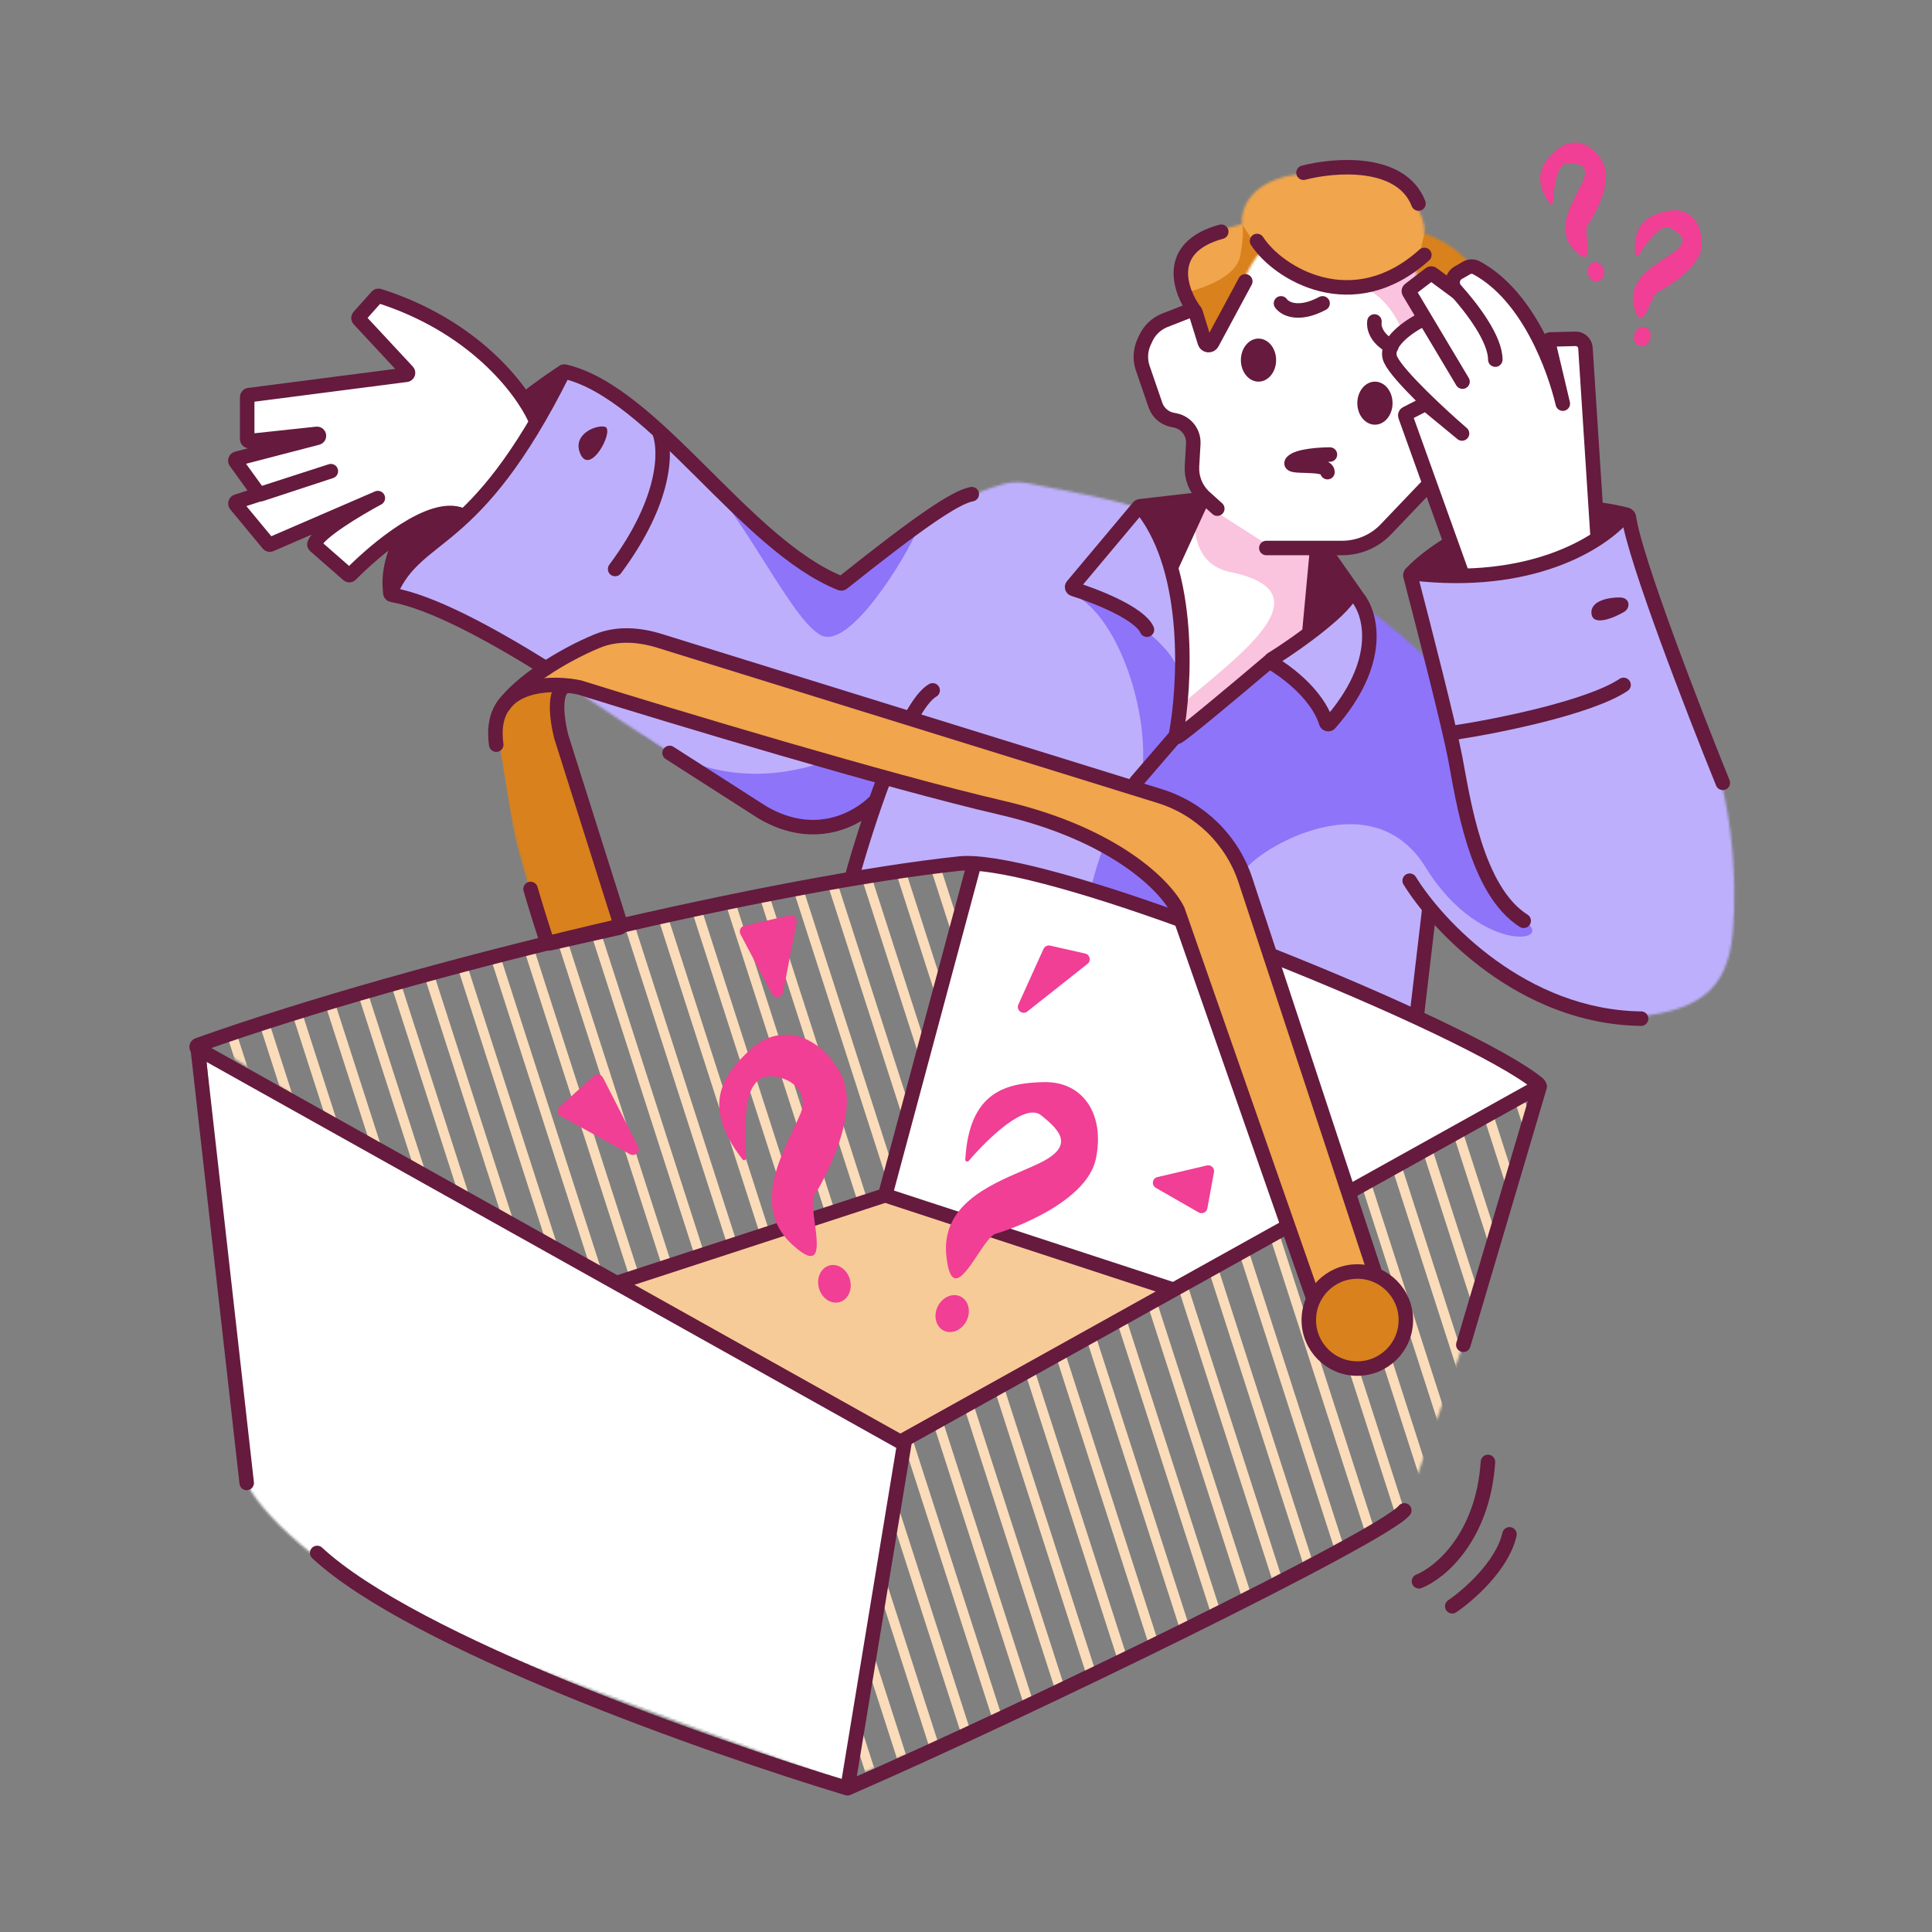 <svg width="800" height="800" viewBox="0 0 800 800" fill="none" xmlns="http://www.w3.org/2000/svg">
<rect x="0" y="0" width="800" height="800" fill="#808080" stroke="none"/>
<mask id="mask0_2765_9548" style="mask-type:alpha" maskUnits="userSpaceOnUse" x="162" y="156" width="557" height="266">
<path d="M166.084 223.345L162.047 240.905V244.941C180.212 252.14 217.551 267.87 221.588 273.198C225.625 278.527 283.013 315.516 311.203 333.345C322.438 340.611 348.26 350.784 361.662 333.345C356.333 349.653 353.925 360.996 353.386 364.629L405.46 357.161L504.763 387.235L585.625 421.547L592.392 378.524C607.463 393.326 647.615 423.323 672.319 421.547C703.2 419.327 715.276 410.446 717.496 386.226C719.717 362.006 716.563 325.07 705.058 303.07C695.854 285.47 680.823 234.778 673.221 211.904L598.01 227.785L585.496 234.85L591.148 273.198C587.582 269.431 576.898 259.433 562.689 249.584C559.46 245.224 558.228 242.246 557.824 242.448L549.777 227.785H546.485H540.815L526.915 225.621L519.233 222.512L500.76 206.051L467.472 209.16C461.36 207.028 439.639 202.716 426.174 200.2C422.872 199.583 419.492 199.418 416.237 200.248C409.356 202.003 398.607 205.979 388.506 211.84C375.427 219.429 359.643 232.226 353.386 237.675C351.301 240.165 344.546 243.246 334.212 235.657C321.295 226.171 263.166 162.189 239.148 156.336C219.933 151.653 182.432 199.058 166.084 223.345Z" fill="#D9D9D9"/>
</mask>
<g mask="url(#mask0_2765_9548)">
<rect x="109.714" y="-437.973" width="2358.28" height="2263.43" fill="#BEAFFC"/>
<path d="M452.286 365.436C455.368 353.598 462.888 332.151 473.156 318.408C475.295 291.363 461.934 254.75 444.818 246.353C441.427 244.9 442.463 241.308 443.405 239.693L468.836 216.886L444.818 243.124C459.485 249.919 488.737 267.062 488.414 281.271C488.091 295.48 488.148 300.706 487.408 300.975L482.561 307.106L476.993 313.798C479.77 310.837 482.712 308.511 485.79 307.106C501.614 294.35 519.43 280.396 526.359 275.014C533.491 281.204 547.915 294.673 548.561 299.032C549.369 304.482 570.965 267.748 566.726 255.84C563.335 246.313 570.561 243.393 574.598 243.124L593.124 270.431C598.506 303.398 610.767 371.491 627.882 379.564C649.277 389.656 613.956 397.528 590.341 359.179C566.726 320.83 515.864 355.142 515.258 361.197C514.774 366.042 502.543 382.054 496.488 389.454L452.286 365.436Z" fill="#8E74F9"/>
<path d="M383.258 287.124C382.619 287.958 381.924 288.808 381.174 289.669C372.514 301.444 362.321 329.255 358.029 342.629L330.176 354.537L285.167 340.005C277.362 336.103 255.788 321.587 266.284 304.633C312.047 338.297 362.821 310.737 381.174 289.669C381.881 288.708 382.577 287.855 383.258 287.124Z" fill="#8E74F9"/>
<path d="M340.066 263.106C351.691 268.919 374.626 231.962 380.412 218.305C340.449 199.602 257.031 175.711 276.891 185.399C301.717 197.509 325.534 255.84 340.066 263.106Z" fill="#8E74F9"/>
<path d="M618.73 237.692C605.122 240.472 589.161 237.631 582.882 235.863L580.87 221.963L666.284 196.174C672.807 195.748 683.037 198.552 671.771 213.184C657.687 231.474 635.74 234.217 618.73 237.692Z" fill="#651A3E"/>
<path d="M484.482 231.84L472.777 209.526V182.64L551.972 213.367L564.958 242.265L541.364 262.932L484.482 231.84Z" fill="#651A3E"/>
<path d="M179.407 224.707C172.822 229.096 165.323 239.216 162.397 243.728L153.435 236.778L160.934 208.794L218.181 152.827C222.876 148.072 232.374 141.414 232.813 152.827C233.362 167.093 187.637 219.22 179.407 224.707Z" fill="#651A3E"/>
</g>
<mask id="mask1_2765_9548" style="mask-type:alpha" maskUnits="userSpaceOnUse" x="83" y="263" width="553" height="475">
<path fill-rule="evenodd" clip-rule="evenodd" d="M102.706 615.308L83.128 440.519L84.541 432.042C124.034 420.335 205.36 396.438 214.725 394.501C224.09 392.563 224.547 386.562 223.606 383.803C219.098 369.271 209.437 334.879 206.853 313.565C204.495 294.106 206.55 292.413 213.099 287.016C215.516 285.024 218.546 282.527 222.193 278.445C233.011 266.335 254.688 263.308 264.174 263.308C319.41 280.262 438.156 316.794 471.257 327.29C503.574 331.666 511.748 354.711 521.063 380.973C522.918 386.202 524.818 391.56 526.963 396.923C555.059 399.183 611.33 431.907 635.954 447.987L606.486 554.959L582.064 624.794L441.184 699.069L348.743 737.62C325.196 729.345 262.519 706.739 200.193 682.519C137.866 658.299 109.232 627.62 102.706 615.308ZM352.982 363.62L402.229 355.748L488.009 380.17C482.223 369.473 461.488 345.939 424.835 337.381C388.182 328.823 295.459 302.06 253.679 289.748L229.862 284.501L253.679 371.088L256.505 383.803L352.982 363.62Z" fill="white"/>
</mask>
<g mask="url(#mask1_2765_9548)">
<path d="M367.917 493.4L256.908 531.547L374.174 596.336L484.578 534.171L367.917 493.4Z" fill="#F7CB98"/>
<path d="M377.202 598.153L85.349 437.29C89.049 481.627 100.079 584.062 104.601 640.252C155.786 692.73 289.336 728.471 350.963 739.639L377.202 598.153Z" fill="white"/>
<path d="M256.909 383.197C246.952 385.888 226.795 391.351 225.826 391.674L213.313 347.674L204.835 296.004L217.147 284.298H234.102L231.881 296.004L256.909 383.197Z" fill="#D9811C"/>
<mask id="mask2_2765_9548" style="mask-type:alpha" maskUnits="userSpaceOnUse" x="350" y="453" width="284" height="285">
<path d="M350.358 737.619L376.395 594.519L533.826 509.344L542.505 532.353C542.438 536.525 542.909 546.966 545.331 555.363C548.358 565.858 560.872 566.665 575.202 557.381C586.667 549.953 575.943 533.564 569.147 526.298L559.056 494.005L633.936 453.84C624.652 502.818 603.379 606.669 592.56 630.243C581.742 653.818 426.585 711.65 350.358 737.619Z" fill="#FFFFFE"/>
</mask>
<g mask="url(#mask2_2765_9548)">
<path d="M265.79 446.6L385.241 817.493L389.083 816.255L269.632 445.363L265.79 446.6Z" fill="#FADCBA"/>
<path d="M280.725 446.6L400.177 817.493L404.019 816.255L284.568 445.363L280.725 446.6Z" fill="#FADCBA"/>
<path d="M415.113 817.493L295.661 446.6L299.503 445.363L418.955 816.255L415.113 817.493Z" fill="#FADCBA"/>
<path d="M310.597 446.6L430.048 817.493L433.891 816.255L314.439 445.363L310.597 446.6Z" fill="#FADCBA"/>
<path d="M444.984 817.493L325.533 446.6L329.375 445.363L448.827 816.255L444.984 817.493Z" fill="#FADCBA"/>
<path d="M340.468 446.6L459.92 817.493L463.762 816.255L344.311 445.363L340.468 446.6Z" fill="#FADCBA"/>
<path d="M474.856 817.493L355.404 446.6L359.247 445.363L478.698 816.255L474.856 817.493Z" fill="#FADCBA"/>
<path d="M370.34 446.6L489.792 817.493L493.634 816.255L374.182 445.363L370.34 446.6Z" fill="#FADCBA"/>
<path d="M504.727 817.493L385.276 446.6L389.118 445.363L508.57 816.255L504.727 817.493Z" fill="#FADCBA"/>
<path d="M400.212 446.6L519.663 817.493L523.505 816.255L404.054 445.363L400.212 446.6Z" fill="#FADCBA"/>
<path d="M534.599 817.493L415.147 446.6L418.99 445.363L538.441 816.255L534.599 817.493Z" fill="#FADCBA"/>
<path d="M430.083 446.6L549.535 817.493L553.377 816.255L433.925 445.363L430.083 446.6Z" fill="#FADCBA"/>
<path d="M564.471 817.493L445.019 446.6L448.861 445.363L568.313 816.255L564.471 817.493Z" fill="#FADCBA"/>
<path d="M459.955 446.6L579.406 817.493L583.249 816.255L463.797 445.363L459.955 446.6Z" fill="#FADCBA"/>
<path d="M594.342 817.493L474.89 446.6L478.733 445.363L598.184 816.255L594.342 817.493Z" fill="#FADCBA"/>
<path d="M489.826 446.6L609.278 817.493L613.12 816.255L493.669 445.363L489.826 446.6Z" fill="#FADCBA"/>
<path d="M624.214 817.493L504.762 446.6L508.604 445.363L628.056 816.255L624.214 817.493Z" fill="#FADCBA"/>
<path d="M519.698 446.6L639.149 817.493L642.992 816.255L523.54 445.363L519.698 446.6Z" fill="#FADCBA"/>
<path d="M654.085 817.493L534.634 446.6L538.476 445.363L657.928 816.255L654.085 817.493Z" fill="#FADCBA"/>
<path d="M549.569 446.6L669.021 817.493L672.863 816.255L553.412 445.363L549.569 446.6Z" fill="#FADCBA"/>
<path d="M683.957 817.493L564.505 446.6L568.348 445.363L687.799 816.255L683.957 817.493Z" fill="#FADCBA"/>
<path d="M579.441 446.6L698.893 817.493L702.735 816.255L583.283 445.363L579.441 446.6Z" fill="#FADCBA"/>
<path d="M713.828 817.493L594.377 446.6L598.219 445.363L717.671 816.255L713.828 817.493Z" fill="#FADCBA"/>
<path d="M609.313 446.6L728.764 817.493L732.606 816.255L613.155 445.363L609.313 446.6Z" fill="#FADCBA"/>
<path d="M743.7 817.493L624.248 446.6L628.091 445.363L747.542 816.255L743.7 817.493Z" fill="#FADCBA"/>
<path d="M639.184 446.6L758.636 817.493L762.478 816.255L643.026 445.363L639.184 446.6Z" fill="#FADCBA"/>
</g>
<mask id="mask3_2765_9548" style="mask-type:alpha" maskUnits="userSpaceOnUse" x="87" y="357" width="317" height="176">
<path d="M369.532 492.995C358.714 492.511 291.153 519.301 258.725 532.757C222.125 512.304 136.655 463.608 87.569 432.445C114.211 408.063 309.52 372.634 403.844 357.968C394.627 391.405 374.86 465.223 369.532 492.995Z" fill="#D9D9D9"/>
</mask>
<g mask="url(#mask3_2765_9548)">
<path d="M16.32 280.287L135.771 651.179L139.614 649.942L20.162 279.049L16.32 280.287Z" fill="#FADCBA"/>
<path d="M31.256 280.287L150.707 651.179L154.55 649.942L35.098 279.049L31.256 280.287Z" fill="#FADCBA"/>
<path d="M165.643 651.179L46.191 280.287L50.034 279.049L169.485 649.942L165.643 651.179Z" fill="#FADCBA"/>
<path d="M61.127 280.287L180.579 651.179L184.421 649.942L64.969 279.049L61.127 280.287Z" fill="#FADCBA"/>
<path d="M195.515 651.179L76.063 280.287L79.905 279.049L199.357 649.942L195.515 651.179Z" fill="#FADCBA"/>
<path d="M90.999 280.287L210.45 651.179L214.293 649.942L94.841 279.049L90.999 280.287Z" fill="#FADCBA"/>
<path d="M225.386 651.179L105.935 280.287L109.777 279.049L229.228 649.942L225.386 651.179Z" fill="#FADCBA"/>
<path d="M120.87 280.287L240.322 651.179L244.164 649.942L124.713 279.049L120.87 280.287Z" fill="#FADCBA"/>
<path d="M255.258 651.179L135.806 280.287L139.648 279.049L259.1 649.942L255.258 651.179Z" fill="#FADCBA"/>
<path d="M150.742 280.287L270.193 651.179L274.036 649.942L154.584 279.049L150.742 280.287Z" fill="#FADCBA"/>
<path d="M285.129 651.179L165.678 280.287L169.52 279.049L288.972 649.942L285.129 651.179Z" fill="#FADCBA"/>
<path d="M180.613 280.287L300.065 651.179L303.907 649.942L184.456 279.049L180.613 280.287Z" fill="#FADCBA"/>
<path d="M315.001 651.179L195.549 280.287L199.392 279.049L318.843 649.942L315.001 651.179Z" fill="#FADCBA"/>
<path d="M210.485 280.287L329.937 651.179L333.779 649.942L214.327 279.049L210.485 280.287Z" fill="#FADCBA"/>
<path d="M344.872 651.179L225.421 280.287L229.263 279.049L348.715 649.942L344.872 651.179Z" fill="#FADCBA"/>
<path d="M240.357 280.287L359.808 651.179L363.65 649.942L244.199 279.049L240.357 280.287Z" fill="#FADCBA"/>
<path d="M374.744 651.179L255.292 280.287L259.135 279.049L378.586 649.942L374.744 651.179Z" fill="#FADCBA"/>
<path d="M270.228 280.287L389.68 651.179L393.522 649.942L274.07 279.049L270.228 280.287Z" fill="#FADCBA"/>
<path d="M404.615 651.179L285.164 280.287L289.006 279.049L408.458 649.942L404.615 651.179Z" fill="#FADCBA"/>
<path d="M300.1 280.287L419.551 651.179L423.394 649.942L303.942 279.049L300.1 280.287Z" fill="#FADCBA"/>
<path d="M434.487 651.179L315.035 280.287L318.878 279.049L438.329 649.942L434.487 651.179Z" fill="#FADCBA"/>
<path d="M329.971 280.287L449.423 651.179L453.265 649.942L333.814 279.049L329.971 280.287Z" fill="#FADCBA"/>
<path d="M464.359 651.179L344.907 280.287L348.749 279.049L468.201 649.942L464.359 651.179Z" fill="#FADCBA"/>
<path d="M359.843 280.287L479.294 651.179L483.137 649.942L363.685 279.049L359.843 280.287Z" fill="#FADCBA"/>
<path d="M494.23 651.179L374.779 280.287L378.621 279.049L498.073 649.942L494.23 651.179Z" fill="#FADCBA"/>
<path d="M389.714 280.287L509.166 651.179L513.008 649.942L393.557 279.049L389.714 280.287Z" fill="#FADCBA"/>
</g>
<path d="M365.496 492.592L401.624 359.987C462.82 363.378 577.422 416.433 627.074 442.537L636.287 450.22L482.56 533.767L365.496 492.592Z" fill="white"/>
<path d="M485.184 374.518L544.524 537.803C554.212 525.37 564.169 525.76 567.936 527.509C552.059 478.194 518.648 375.326 512.028 358.372C505.408 341.418 485.588 331.393 476.505 328.5C420.126 311.075 301.878 274.328 279.918 266.739C252.468 257.252 241.569 268.151 224.01 276.225C209.962 282.684 226.768 283.895 236.927 283.693C288.53 300.109 398.678 333.99 426.45 338.188C454.223 342.386 477.178 364.158 485.184 374.518Z" fill="#F1A54C"/>
<ellipse cx="561.848" cy="546.974" rx="18.839" ry="19.021" fill="#D9811C"/>
</g>
<mask id="mask4_2765_9548" style="mask-type:alpha" maskUnits="userSpaceOnUse" x="487" y="70" width="126" height="74">
<path d="M499.918 143.417C507.252 131.375 522.685 106.441 525.753 103.05C542.062 122.75 562.824 120.677 571.166 117.179L585.698 111.124C588.659 125.656 597.485 150.078 609.111 131.509C620.737 112.94 601.038 100.494 589.735 96.592C590.004 95.313 589.896 91.586 587.313 86.904C580.249 70.757 562.891 69.142 537.662 72.17C517.478 74.592 513.643 86.904 514.249 92.757C513.711 93.026 510.091 94.129 499.918 96.39C489.746 98.65 487.203 111.191 487.203 117.179L499.918 143.417Z" fill="#A1B3B8"/>
</mask>
<g mask="url(#mask4_2765_9548)">
<rect x="478.523" y="50.169" width="155.009" height="130.789" fill="#F1A54C"/>
<path d="M487.607 121.821C495.613 120.475 512.029 115.362 513.643 105.674C515.24 96.094 514.67 93.421 514.067 92.387C514.061 92.376 514.054 92.364 514.047 92.353C514.054 92.364 514.061 92.376 514.067 92.387C516.434 96.371 522.087 104.869 524.341 105.674C526.601 106.481 511.423 126.463 503.552 136.353L496.689 139.178L487.607 121.821Z" fill="#D9811C"/>
<path d="M590.139 95.38C589.17 99.255 588.12 103.857 587.717 105.674L581.864 110.316L568.341 118.389L571.772 131.307C573.185 133.729 576.091 138.694 576.414 139.178C576.737 139.663 583.546 138.977 586.909 138.573L616.377 124.646L613.552 102.243C606.151 98.341 591.108 91.505 590.139 95.38Z" fill="#D9811C"/>
</g>
<mask id="mask5_2765_9548" style="mask-type:alpha" maskUnits="userSpaceOnUse" x="471" y="102" width="127" height="201">
<path d="M487.225 302.255C492.164 272.077 488.506 253.421 485.396 233.303L498.199 205.136L494.724 197.089L492.45 178.941L487.001 175.913L478.322 170.867L471.863 145.234L476.101 137.968L493.863 129.693L500.12 144.225L513.845 118.794C516.738 111.326 523.533 98.005 527.569 104.464C543.07 123.517 571.725 117.893 585.625 109.48L587.271 116.43L597.331 128.319L572.78 146.647L588.523 167.84L582.065 170.867L590.542 201.143L565.111 226.17L546.542 228.794L542.644 261.469L494.065 300.647L487.225 302.255Z" fill="white"/>
</mask>
<g mask="url(#mask5_2765_9548)">
<rect x="441.607" y="64.725" width="539.69" height="856.962" fill="white"/>
<path d="M497.092 207.804C493.19 214.532 492.782 233.453 509.404 236.868C553.606 245.951 506.175 275.822 483.771 296.611C468.455 310.824 518.756 294.997 531.202 286.116L558.248 246.556L548.56 227.18H527.368L497.092 207.804Z" fill="#FAC3DE"/>
<path d="M581.258 112.336C602.087 97.966 601.643 124.648 598.817 139.786L581.258 140.997C581.729 137.027 575.203 123.235 564.505 118.997L581.258 112.336Z" fill="#FAC3DE"/>
</g>
<path d="M581.863 170.751L604.065 237.472C641.041 236.342 657.82 225.16 661.588 219.711L655.937 142.61L637.368 140.591L625.863 123.746L611.597 110.76L607.093 112.536L599.423 119.399L591.551 115.362L581.863 119.399L587.313 132.316L573.919 145.877L589.649 166.544L581.863 170.751Z" fill="white"/>
<path d="M189.9 213.656C180.535 210.911 156.53 228.793 145.698 238.078L130.762 225.967L132.377 218.298L111.588 225.967L98.267 208.61L106.744 203.967L98.267 191.252L116.123 183.005L103.515 182.457L102.955 163.252L168.102 155.325L149.411 132.342C148.738 132.342 147.948 125.575 157.404 124.243C195.551 130.701 222.193 169.05 221.588 175.307C220.982 181.564 203.826 200.334 189.9 213.656Z" fill="white"/>
<path d="M568.981 525.941L515.698 364.483C510.199 347.821 496.988 334.844 480.231 329.643L273.136 265.372C264.628 262.732 255.505 262.056 247.274 265.462C232.623 271.526 215.214 282.567 208.304 292.379" stroke="#651A3E" stroke-width="6" stroke-linecap="round" stroke-linejoin="round"/>
<path d="M543.558 536.915L487.689 377.032C483.164 367.442 462.243 345.508 414.756 334.487C367.268 323.466 278.411 296.67 239.919 284.649C238.668 284.389 237.305 284.162 235.867 283.989M205.478 308.353C202.256 285.361 222.389 282.361 235.867 283.989M235.867 283.989C228.573 283.46 230.532 297.85 232.423 305.111L257.076 383.079C257.219 383.531 256.944 384.009 256.481 384.114L227.466 390.647C227.06 390.738 226.651 390.508 226.52 390.113C224.707 384.622 222.276 376.894 219.688 368.099" stroke="#651A3E" stroke-width="6" stroke-linecap="round" stroke-linejoin="round"/>
<path d="M601.343 665.118C608.029 660.593 622.129 648.302 625.046 635.336" stroke="#651A3E" stroke-width="6" stroke-linecap="round" stroke-linejoin="round"/>
<path d="M587.567 654.785C596.21 651.341 614.025 636.633 616.132 605.352" stroke="#651A3E" stroke-width="6" stroke-linecap="round" stroke-linejoin="round"/>
<path d="M81.896 434.364L102.155 614.064" stroke="#651A3E" stroke-width="6" stroke-linecap="round" stroke-linejoin="round"/>
<path d="M374.56 597.088L350.939 740.481M350.939 740.481C294.416 723.464 171.361 680.149 131.329 643.034M350.939 740.481C424.075 708.674 573.061 636.106 581.489 625.409M637.568 449.855L605.927 556.85" stroke="#651A3E" stroke-width="6" stroke-linecap="round" stroke-linejoin="round"/>
<path d="M526 395.419C575.57 415.053 623.068 437.271 636.962 448.83C637.391 449.186 637.301 449.842 636.814 450.113L560.751 492.448M488.871 380.902C447.319 365.863 411.474 356.091 397.333 357.582C324.029 365.31 174.055 399.913 81.928 432.76C81.273 432.994 81.222 433.88 81.828 434.22L372.424 596.825C372.67 596.962 372.969 596.963 373.214 596.826L466.785 544.747L532.778 508.017" stroke="#651A3E" stroke-width="6" stroke-linecap="round" stroke-linejoin="round"/>
<path d="M403.41 357.582L366.539 494.939M366.539 494.939L255.518 531.203M366.539 494.939L484.664 533.623" stroke="#651A3E" stroke-width="6" stroke-linecap="round" stroke-linejoin="round"/>
<path d="M562.04 526.505C573.139 526.505 582.136 535.502 582.136 546.601C582.136 557.699 573.138 566.696 562.04 566.696C550.942 566.696 541.945 557.699 541.944 546.601C541.944 535.502 550.942 526.505 562.04 526.505Z" stroke="#651A3E" stroke-width="6" stroke-linecap="round" stroke-linejoin="round"/>
<path d="M352.762 363.255C355.709 352.648 360.606 336.827 366.141 322.192M386.19 285.864C383.419 287.447 380.391 291.495 377.303 297.046" stroke="#651A3E" stroke-width="6" stroke-linecap="round" stroke-linejoin="round"/>
<path d="M361.939 332.251C355.119 338.869 337.771 349.154 315.891 336.513L277.257 311.766M402.398 204.625C395.619 205.863 380.714 216.013 348.879 241.403C348.653 241.584 348.346 241.637 348.078 241.529C308.544 225.728 270.994 162.748 234.048 153.916C233.686 153.829 233.311 154.025 233.144 154.358C196.284 228.187 173.189 219.111 161.726 245.188C161.515 245.67 161.808 246.233 162.326 246.324C178.361 249.158 201.878 261.71 226.045 276.739" stroke="#651A3E" stroke-width="6" stroke-linecap="round" stroke-linejoin="round"/>
<path d="M233.361 153.925C228.609 157.056 223.199 160.818 217.266 165.447M161.665 245.557C160.519 237.022 162.945 228.804 167.884 219.585" stroke="#651A3E" stroke-width="6" stroke-linecap="round" stroke-linejoin="round"/>
<path d="M273.05 178.982C275.752 185.937 276.425 206.448 254.708 235.622" stroke="#651A3E" stroke-width="6" stroke-linecap="round" stroke-linejoin="round"/>
<path d="M240.312 187.943C236.717 179.773 247.039 175.681 250.659 176.762C250.713 176.778 250.763 176.8 250.809 176.832C254.072 179.057 244.307 197.024 240.312 187.943Z" fill="#651A3E"/>
<path d="M498.628 206.651C497.828 206.651 480.744 208.628 471.998 209.653C471.792 209.677 471.61 209.778 471.477 209.936L444.11 242.581C443.737 243.027 443.935 243.708 444.489 243.883C454.039 246.887 471.816 253.902 474.925 260.743" stroke="#651A3E" stroke-width="6" stroke-linecap="round" stroke-linejoin="round"/>
<path d="M221.483 173.223C215.7 160.783 196.004 134.912 156.954 122.531C156.651 122.435 156.314 122.525 156.103 122.762L148.635 131.141C148.357 131.453 148.362 131.926 148.647 132.232L168.748 153.836C169.197 154.318 168.913 155.107 168.259 155.191L103.065 163.61C102.661 163.662 102.358 164.006 102.358 164.414V181.843C102.358 182.325 102.776 182.7 103.255 182.649L131.177 179.657C132.175 179.55 132.438 180.994 131.467 181.247L98.035 189.942C97.483 190.086 97.248 190.739 97.582 191.201L107.076 204.347C107.283 204.633 107.651 204.752 107.986 204.642L137.002 195.103L98.025 207.701C97.48 207.878 97.285 208.548 97.65 208.989L111.087 225.226C111.317 225.503 111.703 225.596 112.033 225.453L156.451 206.245C148.124 210.704 131.599 220.56 130.198 225.283C130.123 225.537 130.232 225.798 130.431 225.972L144.12 237.95C144.445 238.234 144.928 238.222 145.23 237.914C155.694 227.249 178.71 207.919 191.296 213.336" stroke="#651A3E" stroke-width="6" stroke-linecap="round" stroke-linejoin="round"/>
<path d="M470.468 323.749L486.736 304.87C486.829 304.762 486.891 304.639 486.917 304.499C490.745 284.129 493.375 237.316 473.507 211.31" stroke="#651A3E" stroke-width="6" stroke-linecap="round" stroke-linejoin="round"/>
<path d="M487.486 305.111C488.945 304.787 513.35 284.311 525.371 274.114" stroke="#651A3E" stroke-width="6" stroke-linecap="round" stroke-linejoin="round"/>
<path d="M549.479 229.341L562.243 247.574C567.755 254.415 572.968 274.256 550.625 299.579C550.174 300.09 549.297 299.855 549.11 299.199C547.493 293.53 541.403 283.622 526.539 274.419C526.017 274.096 526.011 273.328 526.536 273.008C537.933 266.061 558.734 250.623 559.204 245.143" stroke="#651A3E" stroke-width="6" stroke-linecap="round" stroke-linejoin="round"/>
<path d="M586.722 420.042L591.822 376.626" stroke="#651A3E" stroke-width="6" stroke-linecap="round" stroke-linejoin="round"/>
<path d="M583.718 364.673C595.266 383.446 630.598 421.155 679.544 421.804M713.377 324.154C700.954 293.511 676.883 231.254 674.47 214.098C674.359 213.309 673.171 212.951 672.649 213.553C662.7 225.021 633.975 243.058 584.917 237.385C584.349 237.319 583.871 237.828 584.016 238.381C589.328 258.7 600.014 300.463 602.559 313.822C605.8 330.84 611.068 368.725 630.922 381.285" stroke="#651A3E" stroke-width="6" stroke-linecap="round" stroke-linejoin="round"/>
<path d="M584.325 237.444C587.86 233.765 592.928 229.538 600.257 225.072M673.465 213.133C669.209 212.053 665.043 211.302 660.979 210.838" stroke="#651A3E" stroke-width="6" stroke-linecap="round" stroke-linejoin="round"/>
<path d="M603 303.251C620.22 300.617 658.186 293 672.287 283.6" stroke="#651A3E" stroke-width="6" stroke-linecap="round" stroke-linejoin="round"/>
<path d="M658.992 254.048C658.465 248.586 666.569 247.332 670.687 247.387C675.036 247.387 675.299 251.749 672.499 253.382C668.216 255.879 659.519 259.509 658.992 254.048Z" fill="#651A3E"/>
<path d="M661.513 221.845L656.497 144.092C656.356 141.919 654.523 140.245 652.347 140.303L641.845 140.579C641.331 140.592 640.96 141.075 641.078 141.576L647.129 167.145C643.789 153.001 633.097 122.589 611.32 110.856C610.038 110.165 608.492 110.245 607.231 110.973L603.768 112.97C601.221 114.44 600.759 117.934 602.727 120.119C609.817 127.99 619.171 140.456 619.171 148.911M605.395 237.647L581.932 172.272C581.795 171.889 581.963 171.463 582.326 171.277L589.929 167.387C590.217 167.24 590.564 167.278 590.814 167.483L605.395 179.503C596.818 172.075 578.896 155.556 575.816 148.911C572.737 142.266 583.503 134.881 589.649 131.977" stroke="#651A3E" stroke-width="6" stroke-linecap="round" stroke-linejoin="round"/>
<path d="M605.597 158.028L583.479 120.966C583.269 120.613 583.356 120.157 583.682 119.907L592.147 113.424C592.434 113.204 592.831 113.201 593.122 113.416L603.366 121.002" stroke="#651A3E" stroke-width="6" stroke-linecap="round" stroke-linejoin="round"/>
<ellipse cx="521.117" cy="149.115" rx="7.293" ry="8.914" fill="#651A3E"/>
<ellipse cx="569.333" cy="166.943" rx="7.293" ry="8.914" fill="#651A3E"/>
<path d="M550.695 188.214C546.441 188.214 537.365 188.822 535.096 191.253C532.259 194.292 549.682 191.051 549.682 195.508" stroke="#651A3E" stroke-width="6" stroke-linecap="round" stroke-linejoin="round"/>
<path d="M524.357 226.91H545.427M591.821 200.371L573.893 219.159C569.169 224.109 562.625 226.91 555.783 226.91H545.427M515.646 116.497L501.877 142.069C501.196 143.333 499.328 143.153 498.902 141.781L495.093 129.506C494.814 128.607 493.831 128.134 492.955 128.476L482.39 132.605C478.899 133.97 476.067 136.626 474.481 140.023L473.77 141.548C472.172 144.972 471.965 148.884 473.194 152.458L478.448 167.743C479.528 170.884 482.198 173.214 485.458 173.856L486.61 174.084C491.176 174.984 494.378 179.115 494.111 183.761L493.578 193.06C493.311 197.706 495.062 202.241 498.382 205.502V205.502M498.382 205.502L485.213 234.217M498.382 205.502L504.052 210.623M545.427 226.91L542.278 260.738" stroke="#651A3E" stroke-width="6" stroke-linecap="round" stroke-linejoin="round"/>
<path d="M494.724 128.867C489.119 121.304 481.387 102.59 505.698 95.945" stroke="#651A3E" stroke-width="6" stroke-linecap="round" stroke-linejoin="round"/>
<path d="M539.755 71.522C552.654 68.145 580.233 65.971 587.364 84.285" stroke="#651A3E" stroke-width="6" stroke-linecap="round" stroke-linejoin="round"/>
<path d="M520.513 99.786C529.109 113.138 560.135 132.299 589.795 105.557" stroke="#651A3E" stroke-width="6" stroke-linecap="round" stroke-linejoin="round"/>
<path d="M530.436 125.614C531.989 127.842 537.607 130.962 547.656 125.614" stroke="#651A3E" stroke-width="6" stroke-linecap="round" stroke-linejoin="round"/>
<path d="M569.13 133.109C568.793 135.135 569.469 139.933 576.114 143.499" stroke="#651A3E" stroke-width="6" stroke-linecap="round" stroke-linejoin="round"/>
<path d="M308.93 479.577C308.786 467.132 306.615 446.211 318.873 445.616C329.87 446.211 334.616 453.891 331.387 461.359C330.527 463.347 329.521 465.475 328.464 467.708C321.585 482.253 312.585 501.278 328.157 515.451C340.039 526.265 338.675 516.061 337.383 506.394C336.721 501.447 336.078 496.64 337.24 494.863C340.671 489.616 357.02 460.35 347.937 444.203C338.855 428.056 322.91 423.414 310.8 434.515C299.016 445.317 290.29 458.029 307.493 480.091C307.967 480.699 308.939 480.347 308.93 479.577Z" fill="#F03F94"/>
<path d="M347.599 539.188C351.146 538.214 353.089 534.026 351.938 529.834C350.787 525.642 346.979 523.033 343.431 524.007C339.884 524.981 337.941 529.168 339.092 533.361C340.243 537.553 344.052 540.162 347.599 539.188Z" fill="#F03F94"/>
<path d="M401.119 480.698C409.224 471.253 424.449 456.593 431.003 461.746C439.742 468.617 444.724 474.874 430.014 481.832C428.057 482.758 425.897 483.692 423.631 484.673L423.628 484.674C408.861 491.06 389.543 499.415 391.888 520.339C393.678 536.306 399.387 527.739 404.796 519.624C407.564 515.47 410.254 511.435 412.299 510.867C418.34 509.189 449.938 497.991 453.771 479.866C457.604 461.741 448.688 447.73 432.264 448.078C416.282 448.416 401.336 452.208 399.7 480.136C399.655 480.906 400.618 481.283 401.119 480.698Z" fill="#F03F94"/>
<path d="M390.829 551.004C394.136 552.613 398.36 550.749 400.262 546.84C402.164 542.931 401.025 538.457 397.717 536.848C394.409 535.238 390.186 537.103 388.284 541.012C386.381 544.921 387.521 549.394 390.829 551.004Z" fill="#F03F94"/>
<path d="M308.214 383.349L326.949 379.037C328.657 378.644 330.204 380.138 329.87 381.859L324.22 411.002C323.785 413.247 320.766 413.694 319.699 411.67L306.615 386.839C305.874 385.432 306.665 383.706 308.214 383.349Z" fill="#F03F94"/>
<path d="M231.78 458.27L245.886 445.514C247.068 444.445 248.943 444.79 249.668 446.21L264.224 474.721C265.309 476.847 262.991 479.095 260.9 477.945L232.238 462.189C230.779 461.387 230.545 459.386 231.78 458.27Z" fill="#F03F94"/>
<path d="M421.679 415.943L432.095 392.92C432.569 391.872 433.715 391.302 434.837 391.556L449.363 394.845C451.349 395.294 451.928 397.843 450.331 399.106L425.389 418.841C423.398 420.416 420.633 418.256 421.679 415.943Z" fill="#F03F94"/>
<path d="M479.253 487.403L499.745 482.59C501.446 482.19 502.997 483.667 502.682 485.385L499.931 500.376C499.629 502.02 497.793 502.871 496.343 502.04L478.602 491.862C476.695 490.769 477.114 487.906 479.253 487.403Z" fill="#F03F94"/>
<path d="M643.077 83.879C643.373 77.404 644.789 67.789 648.84 67.726C654.572 67.637 658.6 68.523 654.972 76.089C654.489 77.096 653.928 78.172 653.338 79.302C649.501 86.658 644.482 96.28 652.221 103.895C658.126 109.706 657.628 104.421 657.156 99.414C656.915 96.852 656.68 94.362 657.314 93.47C659.188 90.835 668.2 76.084 663.844 67.582C659.489 59.08 651.367 56.367 644.904 61.844C638.786 67.028 634.123 73.201 641.626 84.317C642.057 84.955 643.042 84.649 643.077 83.879Z" fill="#F03F94"/>
<path d="M661.761 116.517C663.608 116.086 664.694 113.967 664.185 111.784C663.676 109.601 661.766 108.18 659.919 108.611C658.071 109.041 656.986 111.16 657.495 113.343C658.004 115.526 659.914 116.947 661.761 116.517Z" fill="#F03F94"/>
<path d="M691.491 94.363C687.925 92.438 681.991 100.134 678.568 105.64C678.161 106.294 677.153 106.08 677.089 105.312C675.975 91.948 683.06 88.84 690.931 87.307C699.246 85.688 705.006 92.024 704.651 101.57C704.296 111.116 689.225 119.581 686.303 120.965C685.314 121.433 684.302 123.72 683.26 126.073L683.26 126.074C681.225 130.672 679.076 135.526 676.764 127.571C673.734 117.145 682.816 111.203 689.758 106.661C690.824 105.963 691.84 105.299 692.753 104.656C699.616 99.828 696.535 97.087 691.491 94.363Z" fill="#F03F94"/>
<path d="M683.347 140.301C682.724 142.454 680.742 143.772 678.92 143.245C677.098 142.718 676.126 140.545 676.749 138.391C677.372 136.238 679.354 134.92 681.176 135.447C682.998 135.974 683.97 138.147 683.347 140.301Z" fill="#F03F94"/>
</svg>
